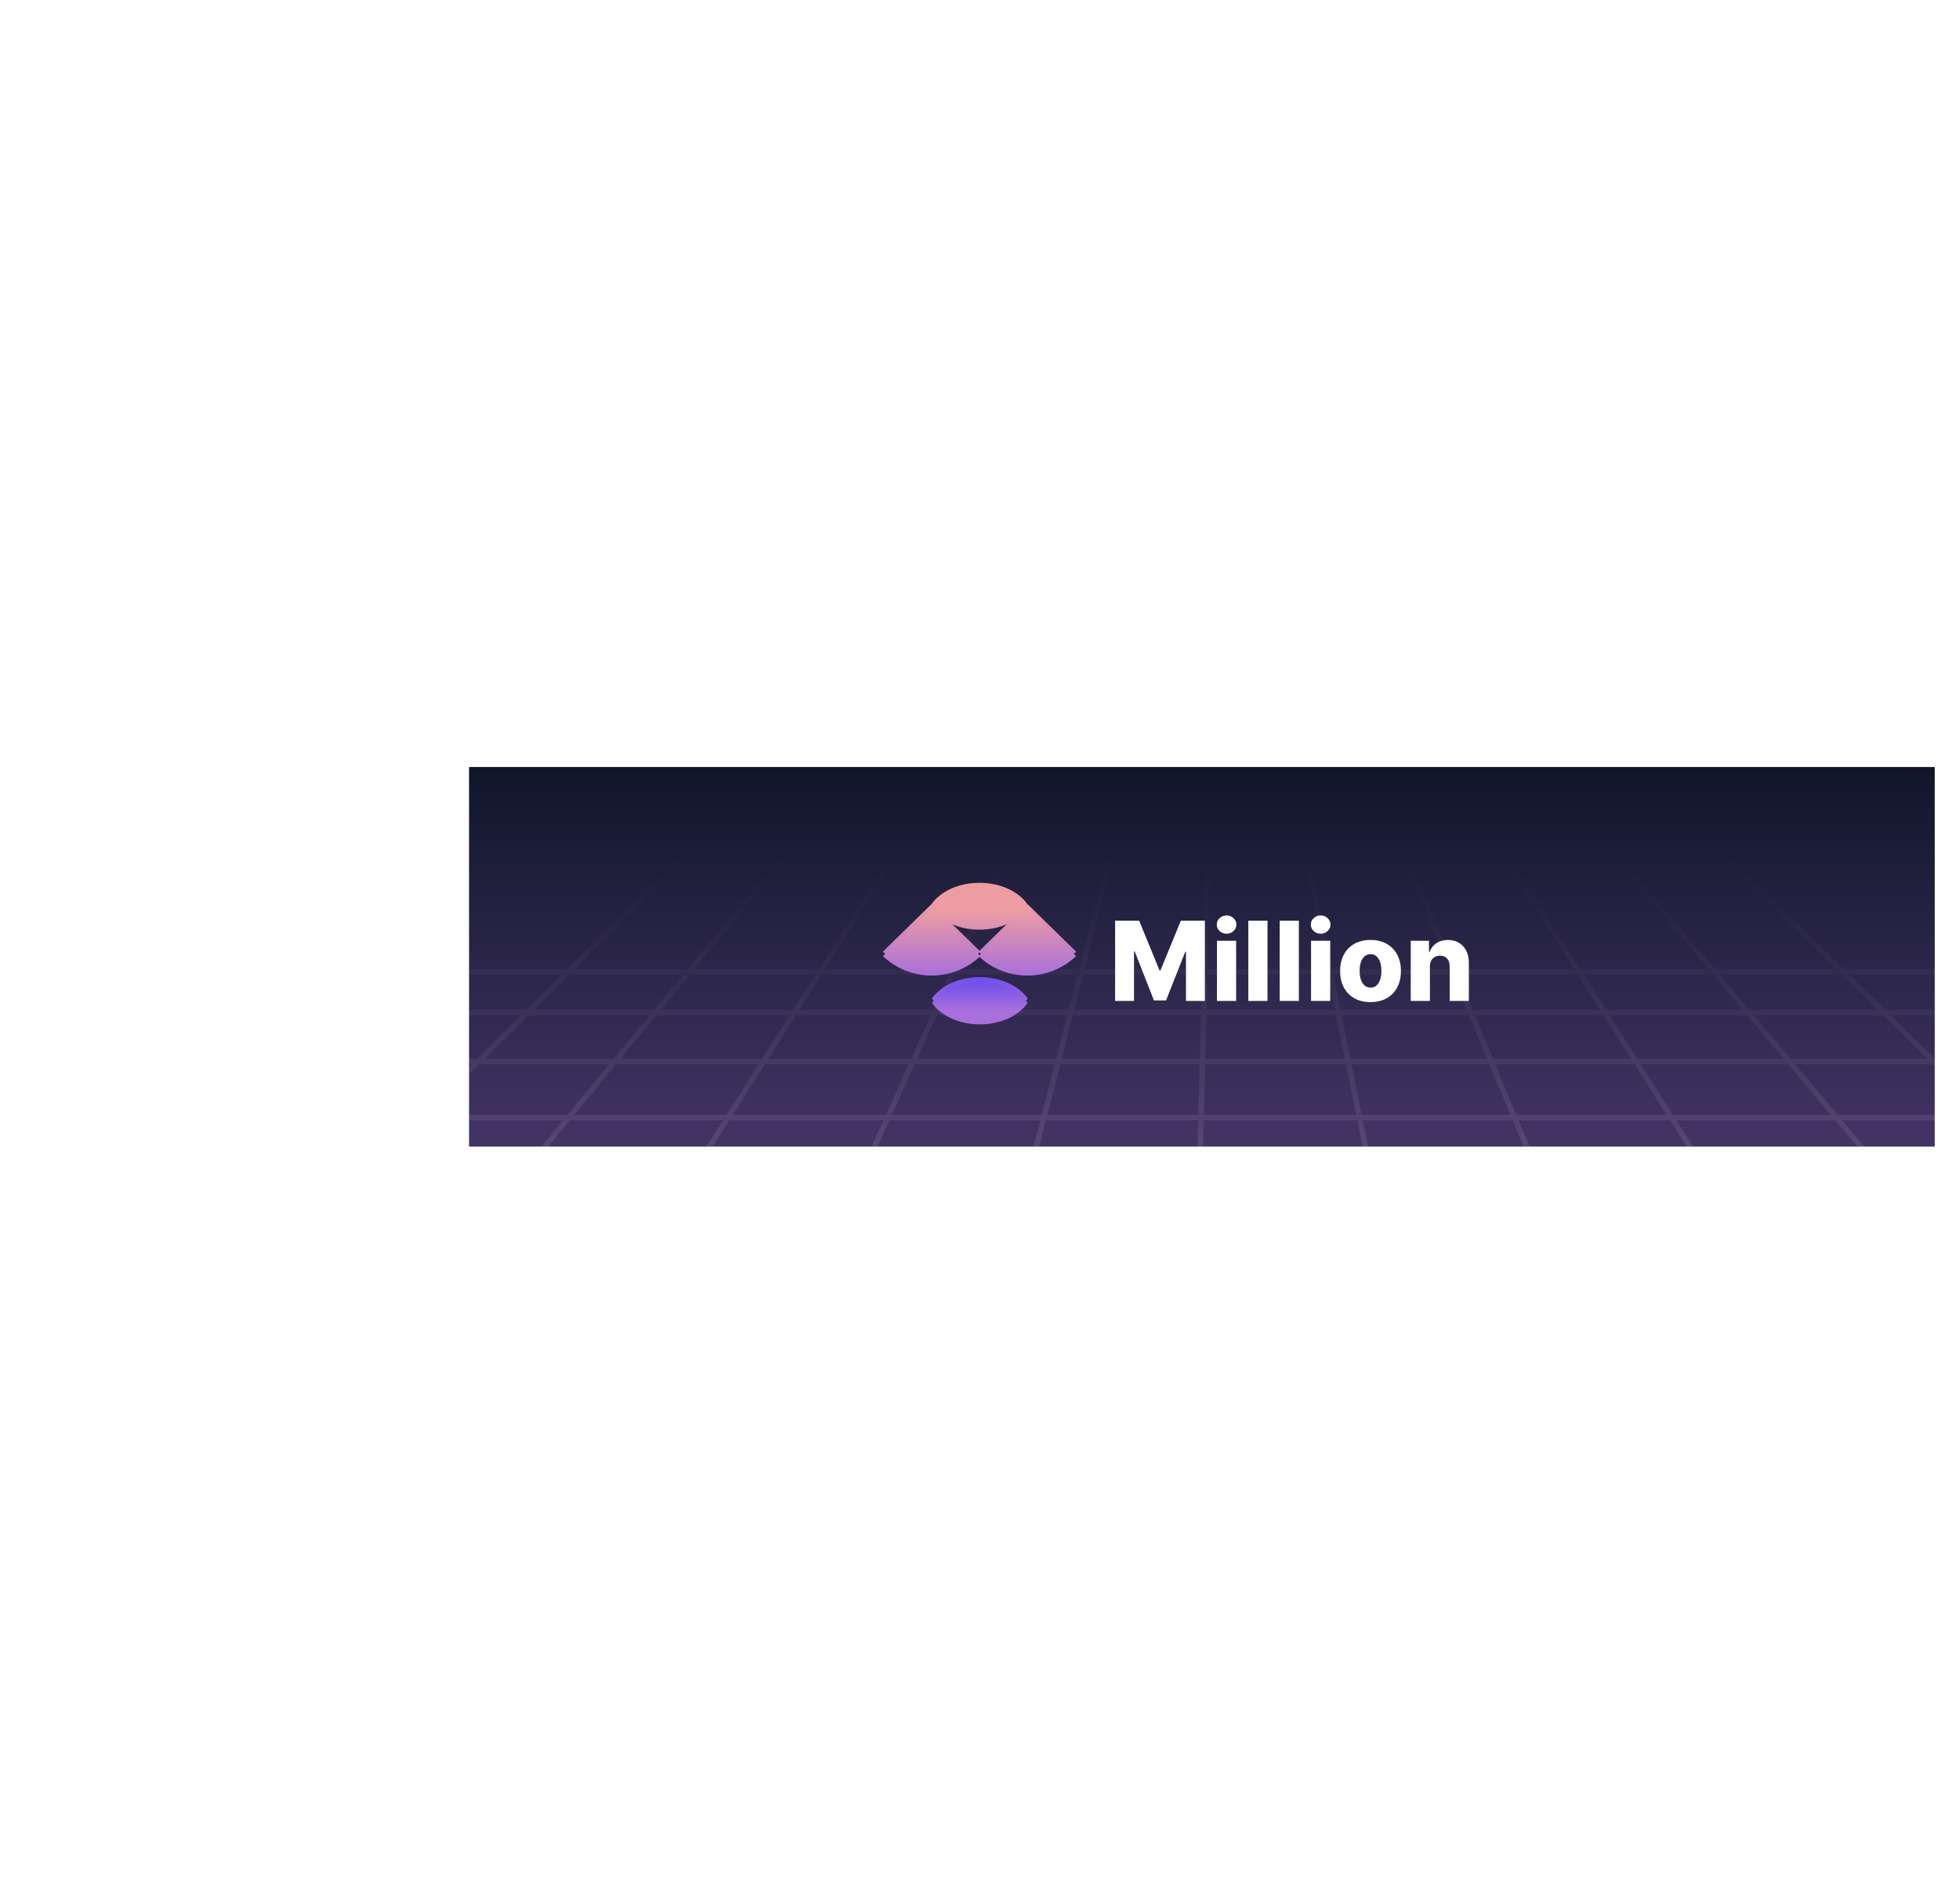 <svg width="1775" height="1725" viewBox="0 0 1775 1725" fill="none" xmlns="http://www.w3.org/2000/svg">
<rect x="425" y="695" width="1328" height="344" fill="url(#paint0_linear_810_10)"/>
<rect x="425" y="695" width="1328" height="344" fill="url(#paint1_radial_810_10)" fill-opacity="0.01"/>
<path fill-rule="evenodd" clip-rule="evenodd" d="M780.335 695L629.138 878.314H741.893L858.142 695H863.864L747.615 878.314H861.955L944.328 695H949.698L867.325 878.314H977.622L1024.55 695H1029.68L982.744 878.314H1089.17L1093.85 695H1098.86L1094.17 878.314H1202.02L1164.84 695H1169.91L1207.1 878.314H1313.56L1237.11 695H1242.42L1318.88 878.314H1426.39L1310.15 695H1315.87L1432.11 878.314H1548.1L1394.26 695H1400.5L1554.33 878.314H1663.96L1477.45 695H1484.21L1670.72 878.314H1753V883.314H1675.81L1708.04 914.989H1753V919.989H1713.13L1753 959.18V965.823L1751.58 964.423H1626.59L1665.01 1010.2H1753V1015.2H1669.2L1689.33 1039.18H1683.1L1662.97 1015.2H1518.91L1534.12 1039.18H1528.4L1513.19 1015.2H1375.98L1385.98 1039.18H1380.66L1370.66 1015.2H1234.87L1239.73 1039.18H1234.66L1229.79 1015.2H1090.68L1090.06 1039.18H1085.06L1085.67 1015.2H947.696L941.557 1039.18H936.435L942.575 1015.2H805.813L795.037 1039.18H789.668L800.443 1015.2H660.807L645.6 1039.18H639.877L655.084 1015.2H516.231L496.452 1039.18H490.243L510.022 1015.2H425V1010.2H514.146L551.906 964.423H434.121L425 973.523V966.827L427.41 964.423H425V959.423H432.421L471.944 919.989H425V914.989H476.956L508.703 883.314H425V878.314H513.715L697.445 695H704.155L520.425 878.314H622.929L774.126 695H780.335ZM1090.8 1010.2H1228.78L1219.49 964.423H1091.97L1090.8 1010.2ZM1086.97 964.423L1085.8 1010.2H948.977L960.698 964.423H1086.97ZM1092.1 959.423H1218.48L1210.48 919.989H1093.11L1092.1 959.423ZM1088.11 919.989L1087.1 959.423H961.978L972.074 919.989H1088.11ZM1093.24 914.989H1209.46L1203.04 883.314H1094.05L1093.24 914.989ZM1089.04 883.314L1088.23 914.989H973.354L981.464 883.314H1089.04ZM1215.55 919.989L1223.55 959.423H1347.39L1330.95 919.989H1215.55ZM1224.57 964.423L1233.85 1010.2H1368.58L1349.48 964.423H1224.57ZM1208.11 883.314L1214.54 914.989H1328.86L1315.65 883.314H1208.11ZM1373.89 1010.2H1510.02L1480.99 964.423H1354.8L1373.89 1010.2ZM1352.71 959.423H1477.82L1452.82 919.989H1336.27L1352.71 959.423ZM1334.18 914.989H1449.65L1429.56 883.314H1320.97L1334.18 914.989ZM1558.52 883.314H1669.05L1701.28 914.989H1585.1L1558.52 883.314ZM1589.3 919.989H1706.37L1746.49 959.423H1622.39L1589.3 919.989ZM1658.78 1010.2L1620.36 964.423H1486.71L1515.74 1010.2H1658.78ZM1616.16 959.423L1583.07 919.989H1458.54L1483.54 959.423H1616.16ZM1578.87 914.989L1552.29 883.314H1435.28L1455.37 914.989H1578.87ZM943.855 1010.2L955.576 964.423H828.632L808.06 1010.2H943.855ZM956.856 959.423L966.952 919.989H848.598L830.878 959.423H956.856ZM968.232 914.989L976.342 883.314H865.078L850.845 914.989H968.232ZM744.445 883.314H859.709L845.475 914.989H724.358L744.445 883.314ZM721.187 919.989H843.228L825.509 959.423H696.18L721.187 919.989ZM693.009 964.423H823.262L802.69 1010.2H663.977L693.009 964.423ZM738.722 883.314H625.014L598.888 914.989H718.635L738.722 883.314ZM618.805 883.314H515.414L483.666 914.989H592.679L618.805 883.314ZM439.132 959.423L478.655 919.989H588.555L556.03 959.423H439.132ZM562.239 959.423L594.764 919.989H715.465L690.458 959.423H562.239ZM687.287 964.423L658.255 1010.2H520.355L558.115 964.423H687.287Z" fill="url(#paint2_linear_810_10)"/>
<g filter="url(#filter0_dd_810_10)">
<path d="M1010.38 826.273H1032.15L1050.61 871.301H1051.47L1069.93 826.273H1091.7V899H1074.58V854.327H1073.98L1056.51 898.538H1045.57L1028.1 854.078H1027.5V899H1010.38V826.273ZM1102.66 899V844.455H1120.03V899H1102.66ZM1111.36 838.098C1108.93 838.098 1106.83 837.293 1105.08 835.683C1103.33 834.05 1102.45 832.085 1102.45 829.788C1102.45 827.516 1103.33 825.574 1105.08 823.964C1106.83 822.331 1108.93 821.514 1111.36 821.514C1113.83 821.514 1115.92 822.331 1117.65 823.964C1119.4 825.574 1120.28 827.516 1120.28 829.788C1120.28 832.085 1119.4 834.05 1117.65 835.683C1115.92 837.293 1113.83 838.098 1111.36 838.098ZM1148.45 826.273V899H1131.08V826.273H1148.45ZM1176.87 826.273V899H1159.5V826.273H1176.87ZM1187.92 899V844.455H1205.28V899H1187.92ZM1196.62 838.098C1194.18 838.098 1192.08 837.293 1190.33 835.683C1188.58 834.05 1187.71 832.085 1187.71 829.788C1187.71 827.516 1188.58 825.574 1190.33 823.964C1192.08 822.331 1194.18 821.514 1196.62 821.514C1199.08 821.514 1201.18 822.331 1202.9 823.964C1204.66 825.574 1205.53 827.516 1205.53 829.788C1205.53 832.085 1204.66 834.05 1202.9 835.683C1201.18 837.293 1199.08 838.098 1196.62 838.098ZM1241.8 900.03C1236.07 900.03 1231.14 898.858 1227.03 896.514C1222.93 894.147 1219.77 890.856 1217.54 886.642C1215.34 882.404 1214.24 877.492 1214.24 871.905C1214.24 866.294 1215.34 861.382 1217.54 857.168C1219.77 852.93 1222.93 849.639 1227.03 847.295C1231.14 844.928 1236.07 843.744 1241.8 843.744C1247.53 843.744 1252.44 844.928 1256.54 847.295C1260.65 849.639 1263.81 852.93 1266.02 857.168C1268.24 861.382 1269.35 866.294 1269.35 871.905C1269.35 877.492 1268.24 882.404 1266.02 886.642C1263.81 890.856 1260.65 894.147 1256.54 896.514C1252.44 898.858 1247.53 900.03 1241.8 900.03ZM1241.9 886.926C1243.99 886.926 1245.75 886.287 1247.2 885.009C1248.64 883.73 1249.74 881.955 1250.5 879.682C1251.28 877.409 1251.67 874.781 1251.67 871.798C1251.67 868.768 1251.28 866.116 1250.5 863.844C1249.74 861.571 1248.64 859.795 1247.2 858.517C1245.75 857.239 1243.99 856.599 1241.9 856.599C1239.75 856.599 1237.93 857.239 1236.44 858.517C1234.97 859.795 1233.84 861.571 1233.06 863.844C1232.3 866.116 1231.93 868.768 1231.93 871.798C1231.93 874.781 1232.3 877.409 1233.06 879.682C1233.84 881.955 1234.97 883.73 1236.44 885.009C1237.93 886.287 1239.75 886.926 1241.9 886.926ZM1295.62 867.892V899H1278.25V844.455H1294.76V854.469H1295.37C1296.57 851.131 1298.63 848.515 1301.55 846.621C1304.46 844.703 1307.93 843.744 1311.95 843.744C1315.79 843.744 1319.11 844.608 1321.93 846.337C1324.77 848.041 1326.97 850.432 1328.53 853.51C1330.12 856.564 1330.9 860.139 1330.88 864.234V899H1313.51V867.643C1313.54 864.613 1312.77 862.246 1311.2 860.541C1309.67 858.837 1307.52 857.984 1304.78 857.984C1302.95 857.984 1301.34 858.387 1299.95 859.192C1298.57 859.973 1297.51 861.098 1296.75 862.565C1296.02 864.033 1295.64 865.809 1295.62 867.892Z" fill="white"/>
</g>
<g filter="url(#filter1_f_810_10)">
<path fill-rule="evenodd" clip-rule="evenodd" d="M844.43 904.832C852.481 893.309 868.865 885.419 887.767 885.419C906.67 885.419 923.054 893.309 931.105 904.832C923.054 916.356 906.67 924.245 887.767 924.245C868.865 924.245 852.481 916.356 844.43 904.832Z" fill="url(#paint3_linear_810_10)" fill-opacity="0.5"/>
<path d="M844.138 819.207C852.183 807.805 868.557 800 887.447 800C906.338 800 922.711 807.805 930.757 819.207C922.711 830.609 906.338 838.414 887.447 838.414C868.557 838.414 852.183 830.609 844.138 819.207Z" fill="url(#paint4_linear_810_10)" fill-opacity="0.5"/>
<path d="M888.275 862.35C876.569 873.656 860.692 880.008 844.138 880.008C827.583 880.008 811.706 873.656 800 862.35L844.138 819.207L888.275 862.35Z" fill="url(#paint5_linear_810_10)" fill-opacity="0.5"/>
<path d="M975 862.371C963.294 873.677 947.417 880.029 930.862 880.029C914.308 880.029 898.431 873.677 886.725 862.371L930.862 819.207L975 862.371Z" fill="url(#paint6_linear_810_10)" fill-opacity="0.5"/>
</g>
<g filter="url(#filter2_f_810_10)">
<path fill-rule="evenodd" clip-rule="evenodd" d="M844.43 904.832C852.481 893.309 868.865 885.419 887.767 885.419C906.67 885.419 923.054 893.309 931.105 904.832C923.054 916.356 906.67 924.245 887.767 924.245C868.865 924.245 852.481 916.356 844.43 904.832Z" fill="url(#paint7_linear_810_10)"/>
<path d="M844.138 819.207C852.183 807.805 868.557 800 887.447 800C906.338 800 922.711 807.805 930.757 819.207C922.711 830.609 906.338 838.414 887.447 838.414C868.557 838.414 852.183 830.609 844.138 819.207Z" fill="url(#paint8_linear_810_10)"/>
<path d="M888.275 862.35C876.569 873.656 860.692 880.008 844.138 880.008C827.583 880.008 811.706 873.656 800 862.35L844.138 819.207L888.275 862.35Z" fill="url(#paint9_linear_810_10)"/>
<path d="M975 862.371C963.294 873.677 947.417 880.029 930.862 880.029C914.308 880.029 898.431 873.677 886.725 862.371L930.862 819.207L975 862.371Z" fill="url(#paint10_linear_810_10)"/>
</g>
<g filter="url(#filter3_d_810_10)">
<path fill-rule="evenodd" clip-rule="evenodd" d="M844.43 904.832C852.481 893.309 868.865 885.419 887.767 885.419C906.67 885.419 923.054 893.309 931.105 904.832C923.054 916.356 906.67 924.245 887.767 924.245C868.865 924.245 852.481 916.356 844.43 904.832Z" fill="url(#paint11_linear_810_10)"/>
<path d="M844.138 819.207C852.183 807.805 868.557 800 887.447 800C906.338 800 922.711 807.805 930.757 819.207C922.711 830.609 906.338 838.414 887.447 838.414C868.557 838.414 852.183 830.609 844.138 819.207Z" fill="url(#paint12_linear_810_10)"/>
<path d="M888.275 862.35C876.569 873.656 860.692 880.008 844.138 880.008C827.583 880.008 811.706 873.656 800 862.35L844.138 819.207L888.275 862.35Z" fill="url(#paint13_linear_810_10)"/>
<path d="M975 862.371C963.294 873.677 947.417 880.029 930.862 880.029C914.308 880.029 898.431 873.677 886.725 862.371L930.862 819.207L975 862.371Z" fill="url(#paint14_linear_810_10)"/>
</g>
<defs>
<filter id="filter0_dd_810_10" x="910.379" y="725.514" width="520.534" height="278.516" filterUnits="userSpaceOnUse" color-interpolation-filters="sRGB">
<feFlood flood-opacity="0" result="BackgroundImageFix"/>
<feColorMatrix in="SourceAlpha" type="matrix" values="0 0 0 0 0 0 0 0 0 0 0 0 0 0 0 0 0 0 127 0" result="hardAlpha"/>
<feOffset dy="4"/>
<feGaussianBlur stdDeviation="50"/>
<feComposite in2="hardAlpha" operator="out"/>
<feColorMatrix type="matrix" values="0 0 0 0 0 0 0 0 0 0 0 0 0 0 0 0 0 0 0.5 0"/>
<feBlend mode="normal" in2="BackgroundImageFix" result="effect1_dropShadow_810_10"/>
<feColorMatrix in="SourceAlpha" type="matrix" values="0 0 0 0 0 0 0 0 0 0 0 0 0 0 0 0 0 0 127 0" result="hardAlpha"/>
<feOffset dy="4"/>
<feGaussianBlur stdDeviation="2"/>
<feComposite in2="hardAlpha" operator="out"/>
<feColorMatrix type="matrix" values="0 0 0 0 0 0 0 0 0 0 0 0 0 0 0 0 0 0 0.25 0"/>
<feBlend mode="normal" in2="effect1_dropShadow_810_10" result="effect2_dropShadow_810_10"/>
<feBlend mode="normal" in="SourceGraphic" in2="effect2_dropShadow_810_10" result="shape"/>
</filter>
<filter id="filter1_f_810_10" x="0" y="0" width="1775" height="1724.25" filterUnits="userSpaceOnUse" color-interpolation-filters="sRGB">
<feFlood flood-opacity="0" result="BackgroundImageFix"/>
<feBlend mode="normal" in="SourceGraphic" in2="BackgroundImageFix" result="shape"/>
<feGaussianBlur stdDeviation="400" result="effect1_foregroundBlur_810_10"/>
</filter>
<filter id="filter2_f_810_10" x="400" y="400" width="975" height="924.245" filterUnits="userSpaceOnUse" color-interpolation-filters="sRGB">
<feFlood flood-opacity="0" result="BackgroundImageFix"/>
<feBlend mode="normal" in="SourceGraphic" in2="BackgroundImageFix" result="shape"/>
<feGaussianBlur stdDeviation="200" result="effect1_foregroundBlur_810_10"/>
</filter>
<filter id="filter3_d_810_10" x="600" y="604" width="575" height="524.245" filterUnits="userSpaceOnUse" color-interpolation-filters="sRGB">
<feFlood flood-opacity="0" result="BackgroundImageFix"/>
<feColorMatrix in="SourceAlpha" type="matrix" values="0 0 0 0 0 0 0 0 0 0 0 0 0 0 0 0 0 0 127 0" result="hardAlpha"/>
<feOffset dy="4"/>
<feGaussianBlur stdDeviation="100"/>
<feComposite in2="hardAlpha" operator="out"/>
<feColorMatrix type="matrix" values="0 0 0 0 0 0 0 0 0 0 0 0 0 0 0 0 0 0 1 0"/>
<feBlend mode="normal" in2="BackgroundImageFix" result="effect1_dropShadow_810_10"/>
<feBlend mode="normal" in="SourceGraphic" in2="effect1_dropShadow_810_10" result="shape"/>
</filter>
<linearGradient id="paint0_linear_810_10" x1="1089" y1="695" x2="1089" y2="1039" gradientUnits="userSpaceOnUse">
<stop stop-color="#10162A"/>
<stop offset="1" stop-color="#433466"/>
</linearGradient>
<radialGradient id="paint1_radial_810_10" cx="0" cy="0" r="1" gradientUnits="userSpaceOnUse" gradientTransform="translate(1100 867.258) rotate(-89.383) scale(324.936 613.246)">
<stop stop-color="white" stop-opacity="0"/>
<stop offset="1" stop-color="#684EE5" stop-opacity="0.25"/>
</radialGradient>
<linearGradient id="paint2_linear_810_10" x1="1089" y1="611.775" x2="1089" y2="1039.18" gradientUnits="userSpaceOnUse">
<stop offset="0.375" stop-color="#E295A6" stop-opacity="0"/>
<stop offset="1" stop-color="white" stop-opacity="0.1"/>
</linearGradient>
<linearGradient id="paint3_linear_810_10" x1="887.767" y1="885.419" x2="887.767" y2="924.245" gradientUnits="userSpaceOnUse">
<stop stop-color="#6E4FED"/>
<stop offset="0.693" stop-color="#A96FDC"/>
</linearGradient>
<linearGradient id="paint4_linear_810_10" x1="887.5" y1="800" x2="887.5" y2="880.029" gradientUnits="userSpaceOnUse">
<stop offset="0.266" stop-color="#ED9CA2"/>
<stop offset="1" stop-color="#A96FDC"/>
<stop offset="1" stop-color="#A96FDC"/>
</linearGradient>
<linearGradient id="paint5_linear_810_10" x1="887.5" y1="800" x2="887.5" y2="880.029" gradientUnits="userSpaceOnUse">
<stop offset="0.266" stop-color="#ED9CA2"/>
<stop offset="1" stop-color="#A96FDC"/>
<stop offset="1" stop-color="#A96FDC"/>
</linearGradient>
<linearGradient id="paint6_linear_810_10" x1="887.5" y1="800" x2="887.5" y2="880.029" gradientUnits="userSpaceOnUse">
<stop offset="0.266" stop-color="#ED9CA2"/>
<stop offset="1" stop-color="#A96FDC"/>
<stop offset="1" stop-color="#A96FDC"/>
</linearGradient>
<linearGradient id="paint7_linear_810_10" x1="887.767" y1="885.419" x2="887.767" y2="924.245" gradientUnits="userSpaceOnUse">
<stop stop-color="#6E4FED"/>
<stop offset="0.693" stop-color="#A96FDC"/>
</linearGradient>
<linearGradient id="paint8_linear_810_10" x1="887.5" y1="800" x2="887.5" y2="880.029" gradientUnits="userSpaceOnUse">
<stop offset="0.266" stop-color="#ED9CA2"/>
<stop offset="1" stop-color="#A96FDC"/>
<stop offset="1" stop-color="#A96FDC"/>
</linearGradient>
<linearGradient id="paint9_linear_810_10" x1="887.5" y1="800" x2="887.5" y2="880.029" gradientUnits="userSpaceOnUse">
<stop offset="0.266" stop-color="#ED9CA2"/>
<stop offset="1" stop-color="#A96FDC"/>
<stop offset="1" stop-color="#A96FDC"/>
</linearGradient>
<linearGradient id="paint10_linear_810_10" x1="887.5" y1="800" x2="887.5" y2="880.029" gradientUnits="userSpaceOnUse">
<stop offset="0.266" stop-color="#ED9CA2"/>
<stop offset="1" stop-color="#A96FDC"/>
<stop offset="1" stop-color="#A96FDC"/>
</linearGradient>
<linearGradient id="paint11_linear_810_10" x1="887.767" y1="885.419" x2="887.767" y2="924.245" gradientUnits="userSpaceOnUse">
<stop stop-color="#6E4FED"/>
<stop offset="0.693" stop-color="#A96FDC"/>
</linearGradient>
<linearGradient id="paint12_linear_810_10" x1="887.5" y1="800" x2="887.5" y2="880.029" gradientUnits="userSpaceOnUse">
<stop offset="0.266" stop-color="#ED9CA2"/>
<stop offset="1" stop-color="#A96FDC"/>
<stop offset="1" stop-color="#A96FDC"/>
</linearGradient>
<linearGradient id="paint13_linear_810_10" x1="887.5" y1="800" x2="887.5" y2="880.029" gradientUnits="userSpaceOnUse">
<stop offset="0.266" stop-color="#ED9CA2"/>
<stop offset="1" stop-color="#A96FDC"/>
<stop offset="1" stop-color="#A96FDC"/>
</linearGradient>
<linearGradient id="paint14_linear_810_10" x1="887.5" y1="800" x2="887.5" y2="880.029" gradientUnits="userSpaceOnUse">
<stop offset="0.266" stop-color="#ED9CA2"/>
<stop offset="1" stop-color="#A96FDC"/>
<stop offset="1" stop-color="#A96FDC"/>
</linearGradient>
</defs>
</svg>
